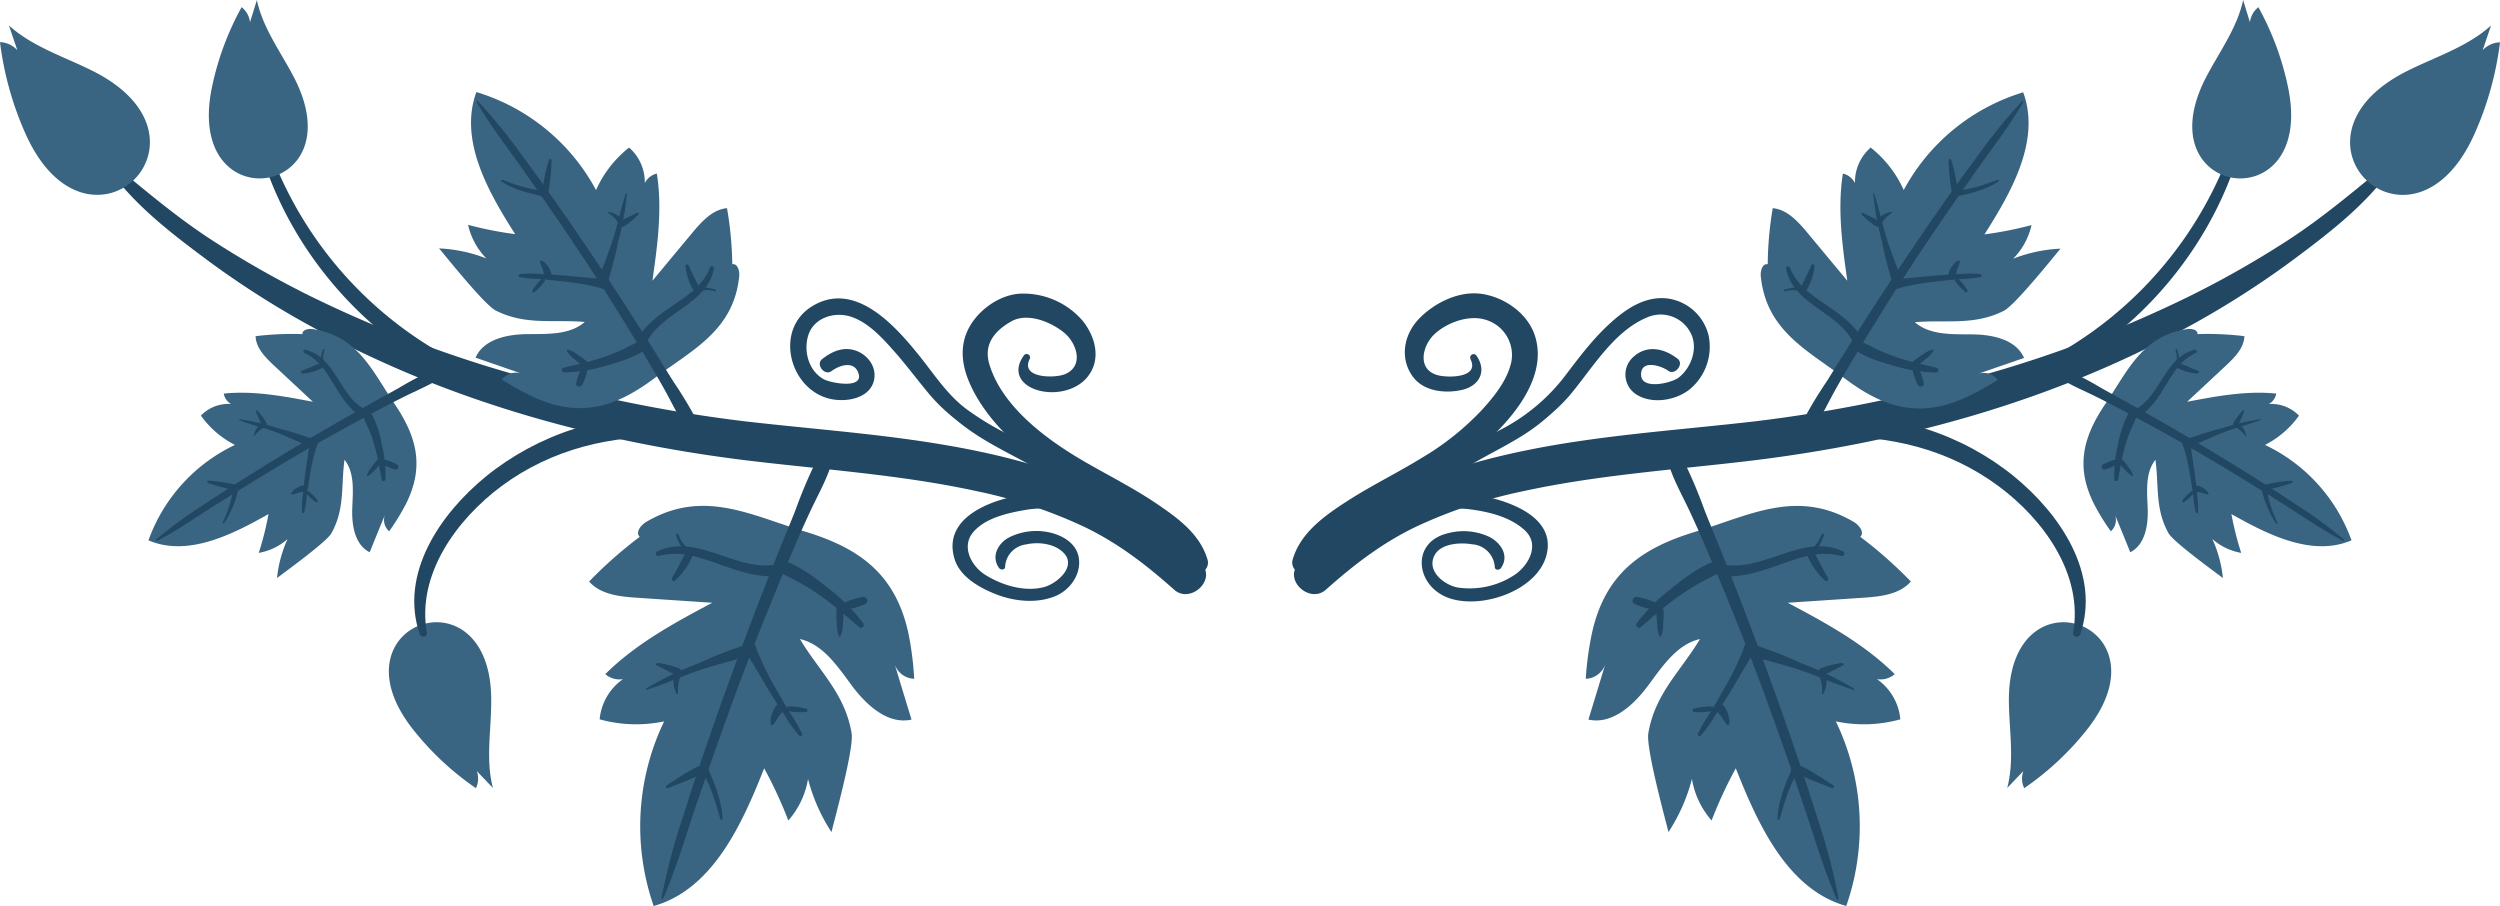 <svg xmlns="http://www.w3.org/2000/svg" viewBox="0 0 497.79 180.42"><defs><style>.cls-1{fill:#214762;}.cls-2{fill:#396582;}</style></defs><g id="Layer_2" data-name="Layer 2"><g id="Layer_1-2" data-name="Layer 1"><path class="cls-1" d="M445.07,27.06a77.17,77.17,0,0,1-48.62,49.36c-1.7.59-.77,3.55,1,3,23.76-7.39,43-27.8,49.17-51.86.25-1-1.19-1.52-1.51-.52Z"/><path class="cls-2" d="M439.22,15.47c2.64-5.1,6.23-9.85,7.42-15.47.46,1.48.91,3,1.36,4.43a4.46,4.46,0,0,1,1.68-3,56.83,56.83,0,0,1,5.92,16C461.11,44.14,426.87,39.41,439.22,15.47Z"/><path class="cls-2" d="M400,139.73c.06,5.74,1.14,11.6-.33,17.16l3.21-3.35a4.41,4.41,0,0,0,.17,3.4,57.12,57.12,0,0,0,12.49-11.65C432.41,124,399.71,112.8,400,139.73Z"/><path class="cls-1" d="M414.21,126.32c4.12-12.09-4.09-24-13.1-31.39-10.29-8.42-24.32-13.19-37.62-11.57-2.05.25-1.93,3.75.18,3.66,12.32-.48,24.24,2.36,34.26,9.77,8.91,6.59,16.95,17.56,14.86,29.23-.14.82,1.16,1.07,1.42.3Z"/><path class="cls-1" d="M474.62,33.2c-6.24,5.13-12.28,10.23-19.07,14.64a194.86,194.86,0,0,1-19.89,11.29A242.37,242.37,0,0,1,393.72,75a288.66,288.66,0,0,1-44.15,8.88c-15.34,1.78-30.82,2.73-46,5.86-16.28,3.35-34,9.62-45.12,22.63-2.79,3.27,2.39,7.86,5.54,5.06,5.55-4.94,11.15-9.27,17.88-12.51a95.8,95.8,0,0,1,21.45-7.12c15.12-3.3,30.59-4.28,45.92-6.14C379,88,408.61,79.85,435,65.45a180.69,180.69,0,0,0,21-13.27c7-5.19,14.57-10.9,19.73-18a.73.73,0,0,0-1.07-1Z"/><path class="cls-2" d="M435.5,65.53c.89-.14,2.16.15,2.05,1a59.63,59.63,0,0,1,9.35.41c-.09,2.39-2,4.28-3.74,5.91L435.49,80c5.86-1.12,11.82-2.24,17.75-1.63a3,3,0,0,1-1.47,2.08,7.66,7.66,0,0,1,6,2.31A18.9,18.9,0,0,1,451,88.59a33.57,33.57,0,0,1,17.22,19c-7.9,3.39-16.91-1.28-23.91-5.23a60.3,60.3,0,0,0,1.95,7.73,11.63,11.63,0,0,1-5.74-2.76,24.82,24.82,0,0,1,2.1,7.78c0-.09-9.71-7-10.81-8.9-2.74-4.86-1.91-9.46-2.63-14.67-2.06,2.62-1.67,6.32-1.54,9.65s-.49,7.29-3.47,8.77q-1.49-3.68-3-7.34a3,3,0,0,1-.87,3.17,43.6,43.6,0,0,1-3.38-5.5c-3.78-7.59-2-13.55,2.38-20S426.5,66.9,435.5,65.53Z"/><path class="cls-1" d="M466.72,107.44a88.33,88.33,0,0,0-9.82-7.16c-3.47-2.32-7-4.56-10.54-6.76Q435.64,86.86,424.6,80.7c-2-1.13-4.08-2.25-6.12-3.39A65.38,65.38,0,0,0,412.26,74c-1.15-.49-2,1.33-.95,2,1.76,1,3.69,1.83,5.53,2.73s3.67,1.85,5.49,2.81q5.54,2.94,11,6c7.21,4.07,14.27,8.4,21.28,12.81,3.95,2.49,7.79,5.19,11.94,7.34.12.06.28-.09.17-.19Z"/><path class="cls-1" d="M456.27,95.7a31.74,31.74,0,0,0-5.52.87.5.5,0,0,0,.19,1,31.21,31.21,0,0,0,5.41-1.41.22.22,0,0,0-.08-.44Z"/><path class="cls-1" d="M453.45,104a22.93,22.93,0,0,1-2.14-6.88c-.06-.63-1.16-.43-1,.19a21,21,0,0,0,2.84,6.87c.12.17.35,0,.28-.18Z"/><path class="cls-1" d="M450.07,83.47a46.8,46.8,0,0,0-7.72,1.82A67.27,67.27,0,0,0,435,87.62c-1,.4-.23,1.81.72,1.44,2.4-.94,4.7-2.07,7.12-3s4.91-1.5,7.28-2.45c.11,0,0-.19-.06-.18Z"/><path class="cls-1" d="M437.67,101.88a16.56,16.56,0,0,0-.18-3.29c-.11-1.21-.24-2.42-.4-3.63-.31-2.41-.76-4.81-.95-7.24-.09-1.12-2.05-.71-1.59.55a39.28,39.28,0,0,1,1.6,6.88c.19,1.12.37,2.25.53,3.38a23.89,23.89,0,0,0,.51,3.39.24.24,0,0,0,.48,0Z"/><path class="cls-1" d="M437,69.65c-5.93,1.45-6.73,9-11.67,11.79-.93.52-.12,2,.72,1.45,2.38-1.6,3.88-4,5.33-6.4s3.05-5,5.83-6.2a.34.34,0,0,0-.21-.64Z"/><path class="cls-1" d="M421.75,95.43c.42-2.23.79-4.45,1.41-6.64.28-1,.6-2,1-2.93s1-2.11,1.33-3.2a.84.84,0,0,0-1.5-.72,21.51,21.51,0,0,0-2.26,6.57,24.46,24.46,0,0,0-.73,6.87.39.39,0,0,0,.78.05Z"/><path class="cls-1" d="M439.75,98.22a2.43,2.43,0,0,0-1-1,3.09,3.09,0,0,0-1.47-.56.59.59,0,0,0-.22,1.15c.41.17.9.17,1.33.31a6.24,6.24,0,0,0,1.19.35.17.17,0,0,0,.17-.24Z"/><path class="cls-1" d="M434.85,100a8.62,8.62,0,0,0,1.81-1.6c.29-.3-.12-.77-.44-.49a9.55,9.55,0,0,0-1.67,1.75c-.12.19.1.46.3.34Z"/><path class="cls-1" d="M447.25,86.69a3.75,3.75,0,0,0-1.79-2.5c-.39-.18-.78.42-.46.7s.76.52,1.11.82a6.57,6.57,0,0,1,1,1.08c.06.08.21,0,.18-.1Z"/><path class="cls-1" d="M446.56,81.76a12.48,12.48,0,0,0-1.83,2.46c-.24.53.56.84.87.42a7.08,7.08,0,0,0,.66-1.32c.22-.47.41-.94.6-1.42.08-.19-.19-.28-.3-.14Z"/><path class="cls-1" d="M437.65,73.8c-1.2-.42-2.35-1-3.55-1.44-.54-.2-1,.63-.45.93a9.43,9.43,0,0,0,3.89,1.07.29.29,0,0,0,.11-.56Z"/><path class="cls-1" d="M433.17,69.73a4.27,4.27,0,0,1,.15,2.45c-.11.46.6.57.62.12a7,7,0,0,0-.47-2.72c-.08-.21-.37,0-.3.15Z"/><path class="cls-1" d="M424.73,94.67a3.81,3.81,0,0,0-.81-1.47,11.3,11.3,0,0,0-1.32-1.69c-.35-.35-1.09,0-.78.53a12.54,12.54,0,0,0,1.4,1.6,4,4,0,0,0,1.38,1.15.1.1,0,0,0,.13-.12Z"/><path class="cls-1" d="M422.05,91.33a10.44,10.44,0,0,0-3.31,1.16c-.49.28-.28,1.14.33,1A10.54,10.54,0,0,0,422.28,92c.31-.21.2-.75-.23-.67Z"/><path class="cls-2" d="M350.6,55c-.1-1.06.32-2.57,1.38-2.39a70.85,70.85,0,0,1,1-11.16c2.86.26,5,2.63,6.85,4.83q4,4.82,8,9.62c-1-7.08-2-14.28-.88-21.34a3.61,3.61,0,0,1,2.4,1.89,9.13,9.13,0,0,1,3.13-7.07,22.45,22.45,0,0,1,6.58,8.46,40.29,40.29,0,0,1,23.79-19.46c3.58,9.67-2.55,20.16-7.71,28.29a72.87,72.87,0,0,0,9.37-1.85,13.87,13.87,0,0,1-3.65,6.69,29.44,29.44,0,0,1,9.44-2c-.11,0-8.92,11.19-11.31,12.38-6,3-11.43,1.72-17.71,2.27,3,2.62,7.46,2.38,11.45,2.42s8.69,1,10.29,4.69l-9,3.11a3.57,3.57,0,0,1,3.75,1.24,52,52,0,0,1-6.79,3.72c-9.32,4.06-16.34,1.54-23.76-4.06S351.69,65.81,350.6,55Z"/><path class="cls-1" d="M402.64,20.15a107.24,107.24,0,0,0-9.16,11.31c-3,4-5.88,8.09-8.73,12.2Q376.14,56.1,368.1,68.92c-1.48,2.37-2.94,4.75-4.43,7.12a79.69,79.69,0,0,0-4.39,7.24c-.66,1.34,1.47,2.49,2.3,1.25,1.36-2,2.42-4.3,3.61-6.45s2.43-4.28,3.69-6.39q3.86-6.45,7.86-12.8c5.31-8.39,10.92-16.56,16.62-24.69,3.21-4.57,6.68-9,9.5-13.84.08-.14-.09-.35-.22-.21Z"/><path class="cls-1" d="M388,31.94a37.08,37.08,0,0,0,.71,6.66.6.6,0,0,0,1.18-.17,38.35,38.35,0,0,0-1.36-6.57.27.27,0,0,0-.53.08Z"/><path class="cls-1" d="M397.73,35.81c-2.72,1-5.42,2-8.35,2.15-.77,0-.59,1.36.17,1.18,2.91-.67,5.86-1.32,8.39-3,.2-.13,0-.41-.21-.34Z"/><path class="cls-1" d="M373,38.61a56.1,56.1,0,0,0,1.7,9.35A79.56,79.56,0,0,0,377,56.88c.42,1.17,2.16.39,1.77-.77-1-2.92-2.2-5.75-3.12-8.7s-1.5-6-2.49-8.86c0-.13-.22-.06-.21.06Z"/><path class="cls-1" d="M394.24,54.57a20.05,20.05,0,0,0-3.95,0c-1.46.06-2.91.14-4.37.26-2.91.22-5.8.62-8.72.71-1.35,0-1,2.4.55,1.93A48,48,0,0,1,386.09,56c1.35-.16,2.72-.3,4.08-.43a29.2,29.2,0,0,0,4.08-.39.29.29,0,0,0,0-.58Z"/><path class="cls-1" d="M355.63,53.46C357,60.65,366,62.06,369,68.15c.57,1.14,2.42.26,1.79-.79-1.78-2.93-4.56-4.87-7.34-6.76s-5.83-4-7.07-7.36a.41.41,0,0,0-.77.22Z"/><path class="cls-1" d="M385.55,73.22c-2.65-.64-5.28-1.2-7.86-2.08-1.17-.4-2.32-.84-3.44-1.34s-2.47-1.31-3.76-1.78a1,1,0,0,0-.95,1.74c2.18,1.54,5.17,2.39,7.72,3.11a30,30,0,0,0,8.18,1.29.47.47,0,0,0,.11-.94Z"/><path class="cls-1" d="M390,51.86A2.89,2.89,0,0,0,388.71,53a3.76,3.76,0,0,0-.76,1.72.71.71,0,0,0,1.36.34c.23-.48.26-1.07.45-1.57a7.17,7.17,0,0,0,.5-1.41c0-.16-.15-.25-.28-.21Z"/><path class="cls-1" d="M391.77,57.83a10.41,10.41,0,0,0-1.8-2.27c-.34-.37-.93.1-.61.49a10.55,10.55,0,0,0,2,2.11c.21.16.55-.08.41-.33Z"/><path class="cls-1" d="M376.64,42.18a4.48,4.48,0,0,0-3.1,2c-.24.45.45,1,.81.59s.67-.87,1-1.27a7.79,7.79,0,0,1,1.34-1.09c.11-.07,0-.25-.1-.22Z"/><path class="cls-1" d="M370.69,42.71a15.86,15.86,0,0,0,2.84,2.34c.61.32,1-.62.56-1a8.69,8.69,0,0,0-1.55-.87c-.54-.28-1.1-.54-1.65-.81-.23-.1-.36.21-.2.36Z"/><path class="cls-1" d="M360.64,52.89c-.59,1.41-1.35,2.75-1.95,4.16a.63.63,0,0,0,1.09.59,11.59,11.59,0,0,0,1.52-4.59.34.34,0,0,0-.66-.16Z"/><path class="cls-1" d="M355.49,58a5,5,0,0,1,2.94,0c.54.16.71-.69.18-.73a8.53,8.53,0,0,0-3.29.39c-.25.09-.08.45.17.38Z"/><path class="cls-1" d="M384.82,69.61a4.46,4.46,0,0,0-1.8.88A14.12,14.12,0,0,0,380.9,72c-.43.4,0,1.31.59,1a14.49,14.49,0,0,0,2-1.57A4.86,4.86,0,0,0,385,69.78a.12.12,0,0,0-.13-.17Z"/><path class="cls-1" d="M380.66,72.62a12.58,12.58,0,0,0,1.19,4c.31.61,1.35.4,1.2-.34a12.35,12.35,0,0,0-1.57-3.92.43.43,0,0,0-.82.23Z"/><path class="cls-2" d="M369.06,103.89c1.11.64,2.28,2.12,1.35,3a85.23,85.23,0,0,1,10.07,8.9c-2.26,2.59-6.07,3-9.51,3.23l-15,1c7.55,4,15.22,8.18,21.3,14.21a4.33,4.33,0,0,1-3.52,1,11,11,0,0,1,4.64,8,27.2,27.2,0,0,1-12.84.41,48.19,48.19,0,0,1,2.07,36.76c-11.88-3.34-17.73-16.68-22-27.42a87.23,87.23,0,0,0-4.81,10.39,16.63,16.63,0,0,1-3.92-8.26,35.64,35.64,0,0,1-4.68,10.59c.07-.12-4.56-16.55-4-19.7,1.33-7.91,6.41-12.29,10.29-18.76-4.66,1.06-7.56,5.55-10.42,9.38s-7.13,7.7-11.8,6.66q1.67-5.43,3.31-10.88a4.26,4.26,0,0,1-3.84,2.76A61.74,61.74,0,0,1,317,126c2.64-11.9,10-16.93,20.7-20.16S357.77,97.29,369.06,103.89Z"/><path class="cls-1" d="M366.09,178.87a127.74,127.74,0,0,0-4.5-16.86c-1.79-5.72-3.7-11.4-5.67-17.06q-6-17.13-12.73-34c-1.25-3.11-2.53-6.2-3.77-9.31a94.8,94.8,0,0,0-3.92-9.36c-.84-1.59-3.46-.34-2.84,1.34,1,2.75,2.47,5.38,3.7,8s2.44,5.37,3.6,8.09q3.53,8.28,6.85,16.64C351.2,137.5,355.16,148.71,359,160c2.17,6.34,4,12.83,6.71,19,.08.18.39.16.36-.06Z"/><path class="cls-1" d="M365,156.33c-2.22-1.33-4.52-3.1-6.95-4a.72.72,0,0,0-.67,1.27c2.16,1.45,4.94,2.28,7.32,3.31a.32.32,0,0,0,.3-.57Z"/><path class="cls-1" d="M354.37,163.06c1-3.33,1.84-6.7,3.81-9.61.51-.76-.9-1.52-1.26-.67-1.41,3.29-2.86,6.61-3,10.24,0,.29.41.29.48,0Z"/><path class="cls-1" d="M369.14,137.08a66.89,66.89,0,0,0-10.27-4.94,94.23,94.23,0,0,0-10.3-4c-1.43-.42-1.9,1.81-.49,2.26,3.51,1.11,7.11,1.92,10.62,3.11s6.84,2.76,10.34,3.84c.16,0,.22-.17.1-.25Z"/><path class="cls-1" d="M338.66,146.45a23.86,23.86,0,0,0,2.77-3.84q1.45-2.19,2.84-4.41c1.83-3,3.48-6.07,5.46-8.95.91-1.34-1.63-2.65-2.26-.83a57.34,57.34,0,0,1-4.42,9.13c-.8,1.43-1.62,2.86-2.46,4.26a34.9,34.9,0,0,0-2.5,4.24.35.35,0,0,0,.57.4Z"/><path class="cls-1" d="M367,109.81c-7.93-3.74-15.64,4-23.68,2.62-1.51-.26-2,2.16-.5,2.28,4.1.35,7.93-1,11.73-2.34s7.94-2.85,12.11-1.66a.49.49,0,0,0,.34-.9Z"/><path class="cls-1" d="M326.71,124.86c2.49-2.1,4.89-4.26,7.56-6.14q1.82-1.27,3.73-2.39c1.42-.84,3-1.47,4.38-2.38a1.21,1.21,0,0,0-1-2.16c-3,1-6,3.33-8.46,5.3a35.54,35.54,0,0,0-7,7,.56.56,0,0,0,.82.76Z"/><path class="cls-1" d="M344.29,144.22a3.36,3.36,0,0,0-.21-2,4.52,4.52,0,0,0-1.12-2,.86.86,0,0,0-1.3,1.09c.31.56.86,1,1.21,1.55a9.39,9.39,0,0,0,1,1.47.24.24,0,0,0,.4-.13Z"/><path class="cls-1" d="M337.24,141.76a12.62,12.62,0,0,0,3.47-.15.47.47,0,0,0,0-.94,12.91,12.91,0,0,0-3.45.45.33.33,0,0,0,0,.64Z"/><path class="cls-1" d="M363.08,138.13a5.4,5.4,0,0,0,.26-4.41.63.63,0,0,0-1.15.37c.1.66.37,1.26.49,1.92a8.88,8.88,0,0,1,.11,2.06.16.16,0,0,0,.29.06Z"/><path class="cls-1" d="M366.76,132a19.42,19.42,0,0,0-4.27,1.1c-.74.37-.13,1.44.6,1.26a10.15,10.15,0,0,0,1.93-.88c.66-.33,1.3-.69,2-1,.26-.14,0-.49-.21-.44Z"/><path class="cls-1" d="M364,115.07c-1-1.57-1.72-3.25-2.66-4.82-.43-.71-1.65-.17-1.34.63a13.62,13.62,0,0,0,3.38,4.71.41.41,0,0,0,.62-.52Z"/><path class="cls-1" d="M362.66,106.47a6.07,6.07,0,0,1-2,2.87c-.54.42.16,1.18.58.69a9.78,9.78,0,0,0,1.94-3.46c.09-.3-.38-.39-.48-.1Z"/><path class="cls-1" d="M330.73,126.71a5.45,5.45,0,0,0,.42-2.37,17.71,17.71,0,0,0,.06-3.09c-.09-.71-1.28-.92-1.36-.11a17.38,17.38,0,0,0,.12,3.06,5.71,5.71,0,0,0,.5,2.52.15.15,0,0,0,.26,0Z"/><path class="cls-1" d="M330.74,120.55a15.35,15.35,0,0,0-4.74-1.69c-.8-.12-1.34,1-.52,1.41a15.17,15.17,0,0,0,4.91,1.24.52.52,0,0,0,.35-1Z"/><path class="cls-2" d="M479.2,14.19c5.71-2.88,12.06-4.82,16.81-9.12L494.34,10a4.88,4.88,0,0,1,3.45-1.57,63.91,63.91,0,0,1-5.12,18.33C480.23,54.37,452.41,27.73,479.2,14.19Z"/><path class="cls-1" d="M292.83,71.6c1.79,3.68-4.62,3.67-6.62,3.09-4.1-1.16-3-5.86-.63-8.11s6.61-3.87,9.89-3a7.31,7.31,0,0,1,5.45,8.53c-.8,3.6-3.35,6.76-5.77,9.43a54.12,54.12,0,0,1-12,9.6c-4.87,3-10,5.49-14.79,8.57-4.57,2.94-9.48,6.38-11,11.82a2.13,2.13,0,0,0,3.87,1.63c3.52-5.67,9.69-9.22,15.33-12.44,5.88-3.35,11.8-6.49,17.08-10.77,6.27-5.1,14.83-14.18,12-23.06-1.45-4.59-6.3-7.87-10.92-8.41-4.45-.52-9.2,1.91-12.18,5s-3.9,7.79-1.26,11.47c2.16,3,6.48,3.45,9.81,2.69,3.53-.8,5-3.78,2.92-6.79a.68.68,0,0,0-1.18.69Z"/><path class="cls-1" d="M289.05,92.29c2-.72,4.11-1.12,6-2,2.39-1,4.75-2.14,7.05-3.37a35,35,0,0,0,10.28-8c4.57-5.36,8.8-12.89,15.57-15.71a6.69,6.69,0,0,1,8.68,3.08c1.57,3,.13,7-2.43,8.93-1.44,1.07-7.42,2.5-7.44-.63s4.15-1.71,5.43-.75,3.22-1.34,1.85-2.4c-2.7-2.11-6.15-2.85-8.86-.33a4.7,4.7,0,0,0,.28,7.18c3.13,2.34,8.21,1.53,11.07-.84a11,11,0,0,0,3.69-10.6,9.74,9.74,0,0,0-8.56-7.46c-4.29-.35-8,2.19-11,4.93-3.53,3.17-6.39,7.05-9.25,10.81a38.06,38.06,0,0,1-12.75,10.5c-3.37,1.82-6.71,3.65-10.07,5.47-.63.34-.2,1.42.49,1.16Z"/><path class="cls-1" d="M309.29,80.32a33,33,0,0,1-9.65,6.55A94.47,94.47,0,0,1,289.4,91c-4.41,1.53-13.59,3.64-13.33,9.88a1.91,1.91,0,0,0,3.53,1,20.56,20.56,0,0,1,2-2.88A13.64,13.64,0,0,1,285,96.81c2.49-1.31,5-2.59,7.43-4,6-3.65,12.89-6.31,17.59-11.77.4-.46-.25-1.13-.68-.67Z"/><path class="cls-1" d="M266.86,112.46c6.92-6.48,16.3-12.37,26.18-11,3.69.51,7.91,1.58,10.67,4.23,2.92,2.82.67,6.89-2.13,8.78A16.23,16.23,0,0,1,290.37,117c-2.86-.46-6.53-3.45-4.62-6.62,1.34-2.22,5.16-2.4,7.39-2a4.83,4.83,0,0,1,4.5,4.59c.09.63.93.56,1.21.16,1.7-2.41.1-4.92-2.18-6.17a12.09,12.09,0,0,0-8.57-.73c-7.08,1.83-6.23,10.08-.12,12.65,6.38,2.68,17.73-1,19.85-8,2.64-8.74-9.67-12-15.83-12.59-10.48-1-19.66,5.63-26.5,12.81a1,1,0,0,0,1.36,1.36Z"/><path class="cls-1" d="M52.72,27.06a77.15,77.15,0,0,0,48.62,49.36c1.7.59.77,3.55-1,3-23.76-7.39-43-27.8-49.17-51.86-.25-1,1.19-1.52,1.51-.52Z"/><path class="cls-2" d="M58.57,15.47C55.93,10.37,52.33,5.62,51.15,0L49.78,4.43a4.41,4.41,0,0,0-1.67-3,56.83,56.83,0,0,0-5.92,16C36.68,44.14,70.92,39.41,58.57,15.47Z"/><path class="cls-2" d="M97.81,139.73c0,5.74-1.13,11.6.34,17.16l-3.21-3.35a4.41,4.41,0,0,1-.17,3.4,57.12,57.12,0,0,1-12.49-11.65C65.38,124,98.08,112.8,97.81,139.73Z"/><path class="cls-1" d="M83.58,126.32c-4.12-12.09,4.09-24,13.1-31.39C107,86.51,121,81.74,134.3,83.36c2,.25,1.93,3.75-.19,3.66-12.31-.48-24.23,2.36-34.25,9.77C91,103.38,82.91,114.35,85,126c.14.82-1.16,1.07-1.42.3Z"/><path class="cls-1" d="M23.17,33.2c6.24,5.13,12.27,10.23,19.07,14.64A194.86,194.86,0,0,0,62.13,59.13,242.37,242.37,0,0,0,104.07,75a288.66,288.66,0,0,0,44.15,8.88c15.34,1.78,30.82,2.73,46,5.86,16.29,3.35,34,9.62,45.13,22.63,2.79,3.27-2.39,7.86-5.54,5.06-5.55-4.94-11.15-9.27-17.88-12.51a95.8,95.8,0,0,0-21.45-7.12c-15.12-3.3-30.59-4.28-45.92-6.14C118.79,88,89.18,79.85,62.8,65.45a179.85,179.85,0,0,1-21-13.27c-7-5.19-14.57-10.9-19.73-18a.73.73,0,0,1,1.07-1Z"/><path class="cls-2" d="M62.29,65.53c-.89-.14-2.16.15-2.06,1a59.5,59.5,0,0,0-9.34.41c.09,2.39,2,4.28,3.74,5.91L62.3,80c-5.86-1.12-11.82-2.24-17.75-1.63A3,3,0,0,0,46,80.44a7.65,7.65,0,0,0-6,2.31,18.9,18.9,0,0,0,6.78,5.84,33.57,33.57,0,0,0-17.22,19c7.9,3.39,16.91-1.28,23.9-5.23a58.65,58.65,0,0,1-1.94,7.73,11.63,11.63,0,0,0,5.74-2.76,24.82,24.82,0,0,0-2.1,7.78c0-.09,9.71-7,10.81-8.9,2.74-4.86,1.91-9.46,2.63-14.67,2.06,2.62,1.67,6.32,1.54,9.65s.49,7.29,3.47,8.77q1.49-3.68,3-7.34a3,3,0,0,0,.87,3.17,43.6,43.6,0,0,0,3.38-5.5c3.78-7.59,2-13.55-2.38-20S71.29,66.9,62.29,65.53Z"/><path class="cls-1" d="M31.07,107.44a88.33,88.33,0,0,1,9.82-7.16c3.47-2.32,7-4.56,10.54-6.76Q62.16,86.86,73.19,80.7c2-1.13,4.08-2.25,6.12-3.39A65.38,65.38,0,0,1,85.53,74c1.15-.49,2,1.33,1,2-1.76,1-3.7,1.83-5.53,2.73s-3.67,1.85-5.49,2.81q-5.53,2.94-11,6c-7.22,4.07-14.27,8.4-21.28,12.81-4,2.49-7.79,5.19-11.94,7.34-.12.06-.28-.09-.17-.19Z"/><path class="cls-1" d="M41.52,95.7a31.74,31.74,0,0,1,5.52.87.5.5,0,0,1-.19,1,31.21,31.21,0,0,1-5.41-1.41.22.22,0,0,1,.08-.44Z"/><path class="cls-1" d="M44.34,104a22.93,22.93,0,0,0,2.14-6.88c.06-.63,1.16-.43,1,.19a20.76,20.76,0,0,1-2.85,6.87c-.11.17-.34,0-.27-.18Z"/><path class="cls-1" d="M47.72,83.47a46.8,46.8,0,0,1,7.72,1.82,66.42,66.42,0,0,1,7.33,2.33c1,.4.24,1.81-.71,1.44-2.4-.94-4.7-2.07-7.12-3S50,84.6,47.66,83.65c-.11,0,0-.19.06-.18Z"/><path class="cls-1" d="M60.12,101.88a16.56,16.56,0,0,1,.18-3.29c.11-1.21.24-2.42.4-3.63.31-2.41.76-4.81.95-7.24.09-1.12,2.05-.71,1.59.55a39.28,39.28,0,0,0-1.6,6.88c-.2,1.12-.37,2.25-.54,3.38a22.52,22.52,0,0,1-.5,3.39.24.24,0,0,1-.48,0Z"/><path class="cls-1" d="M60.83,69.65c5.93,1.45,6.73,9,11.67,11.79.93.52.12,2-.72,1.45-2.38-1.6-3.88-4-5.33-6.4s-3.05-5-5.84-6.2a.34.34,0,0,1,.22-.64Z"/><path class="cls-1" d="M76,95.43c-.43-2.23-.79-4.45-1.41-6.64-.28-1-.6-2-1-2.93s-1-2.11-1.33-3.2a.84.84,0,0,1,1.5-.72,21.51,21.51,0,0,1,2.26,6.57,24.83,24.83,0,0,1,.73,6.87.39.39,0,0,1-.78.05Z"/><path class="cls-1" d="M58,98.22a2.43,2.43,0,0,1,1-1,3.09,3.09,0,0,1,1.47-.56.59.59,0,0,1,.22,1.15c-.41.17-.9.17-1.33.31a6.24,6.24,0,0,1-1.19.35.17.17,0,0,1-.17-.24Z"/><path class="cls-1" d="M62.94,100a8.62,8.62,0,0,1-1.81-1.6c-.29-.3.12-.77.43-.49a9.28,9.28,0,0,1,1.68,1.75c.12.19-.1.46-.3.34Z"/><path class="cls-1" d="M50.54,86.69a3.75,3.75,0,0,1,1.79-2.5c.38-.18.77.42.46.7s-.76.52-1.11.82a6.57,6.57,0,0,0-1,1.08c-.06.08-.21,0-.18-.1Z"/><path class="cls-1" d="M51.23,81.76a12.89,12.89,0,0,1,1.83,2.46c.24.53-.56.84-.87.42a7.08,7.08,0,0,1-.66-1.32c-.22-.47-.41-.94-.6-1.42-.08-.19.19-.28.3-.14Z"/><path class="cls-1" d="M60.14,73.8c1.2-.42,2.35-1,3.55-1.44a.52.52,0,0,1,.45.93,9.47,9.47,0,0,1-3.89,1.07.29.29,0,0,1-.11-.56Z"/><path class="cls-1" d="M64.62,69.73a4.27,4.27,0,0,0-.15,2.45c.11.46-.61.57-.62.12a7,7,0,0,1,.47-2.72c.08-.21.37,0,.3.15Z"/><path class="cls-1" d="M73.06,94.67a3.81,3.81,0,0,1,.81-1.47,11.3,11.3,0,0,1,1.32-1.69c.35-.35,1.09,0,.78.53a12.54,12.54,0,0,1-1.4,1.6,4,4,0,0,1-1.38,1.15.1.1,0,0,1-.13-.12Z"/><path class="cls-1" d="M75.74,91.33a10.44,10.44,0,0,1,3.31,1.16c.49.28.28,1.14-.34,1A10.59,10.59,0,0,1,75.51,92a.36.36,0,0,1,.23-.67Z"/><path class="cls-2" d="M147.19,55c.1-1.06-.32-2.57-1.38-2.39a70.85,70.85,0,0,0-1.05-11.16c-2.86.26-5,2.63-6.85,4.83l-8,9.62c1-7.08,2-14.28.88-21.34a3.61,3.61,0,0,0-2.4,1.89,9.13,9.13,0,0,0-3.13-7.07,22.45,22.45,0,0,0-6.58,8.46A40.29,40.29,0,0,0,94.86,18.33c-3.58,9.67,2.55,20.16,7.71,28.29a72.53,72.53,0,0,1-9.37-1.85,13.94,13.94,0,0,0,3.64,6.69,29.32,29.32,0,0,0-9.43-2c.11,0,8.92,11.19,11.31,12.38,6,3,11.43,1.72,17.71,2.27-3,2.62-7.46,2.38-11.45,2.42s-8.69,1-10.29,4.69l9,3.11a3.57,3.57,0,0,0-3.75,1.24,52,52,0,0,0,6.79,3.72C116,83.32,123,80.8,130.46,75.2S146.09,65.81,147.19,55Z"/><path class="cls-1" d="M95.15,20.15a107.24,107.24,0,0,1,9.16,11.31c3,4,5.88,8.09,8.73,12.2q8.61,12.44,16.65,25.26c1.48,2.37,2.94,4.75,4.43,7.12a79.69,79.69,0,0,1,4.39,7.24c.66,1.34-1.47,2.49-2.3,1.25-1.36-2-2.42-4.3-3.61-6.45s-2.43-4.28-3.69-6.39q-3.85-6.45-7.86-12.8c-5.31-8.39-10.92-16.56-16.62-24.69-3.21-4.57-6.68-9-9.5-13.84-.08-.14.09-.35.22-.21Z"/><path class="cls-1" d="M109.82,31.94a37.08,37.08,0,0,1-.71,6.66.6.6,0,0,1-1.18-.17,38.35,38.35,0,0,1,1.36-6.57.27.27,0,0,1,.53.08Z"/><path class="cls-1" d="M100.06,35.81c2.72,1,5.42,2,8.35,2.15.77,0,.59,1.36-.17,1.18-2.91-.67-5.86-1.32-8.39-3-.21-.13,0-.41.21-.34Z"/><path class="cls-1" d="M124.83,38.61a56.1,56.1,0,0,1-1.7,9.35,79.56,79.56,0,0,1-2.35,8.92c-.42,1.17-2.16.39-1.77-.77,1-2.92,2.2-5.75,3.12-8.7s1.5-6,2.48-8.86c0-.13.23-.06.22.06Z"/><path class="cls-1" d="M103.55,54.57a20.05,20.05,0,0,1,4,0c1.46.06,2.91.14,4.37.26,2.91.22,5.8.62,8.72.71,1.35,0,1,2.4-.55,1.93A48,48,0,0,0,111.7,56c-1.36-.16-2.72-.3-4.08-.43a29.2,29.2,0,0,1-4.08-.39.29.29,0,0,1,0-.58Z"/><path class="cls-1" d="M142.16,53.46c-1.36,7.19-10.34,8.6-13.39,14.69-.57,1.14-2.42.26-1.79-.79,1.78-2.93,4.55-4.87,7.34-6.76s5.83-4,7.07-7.36a.41.41,0,0,1,.77.22Z"/><path class="cls-1" d="M112.24,73.22c2.64-.64,5.28-1.2,7.86-2.08,1.16-.4,2.32-.84,3.44-1.34S126,68.49,127.3,68a1,1,0,0,1,1,1.74c-2.18,1.54-5.17,2.39-7.72,3.11a30,30,0,0,1-8.18,1.29.47.47,0,0,1-.11-.94Z"/><path class="cls-1" d="M107.81,51.86A2.87,2.87,0,0,1,109.07,53a3.67,3.67,0,0,1,.77,1.72.71.71,0,0,1-1.36.34c-.23-.48-.26-1.07-.45-1.57a7.17,7.17,0,0,1-.5-1.41c0-.16.14-.25.28-.21Z"/><path class="cls-1" d="M106,57.83a10.45,10.45,0,0,1,1.81-2.27c.34-.37.93.1.61.49a10.55,10.55,0,0,1-2,2.11c-.21.16-.55-.08-.42-.33Z"/><path class="cls-1" d="M121.15,42.18a4.48,4.48,0,0,1,3.1,2c.24.45-.45,1-.81.59s-.67-.87-1-1.27a7.79,7.79,0,0,0-1.34-1.09c-.11-.07,0-.25.1-.22Z"/><path class="cls-1" d="M127.1,42.71a15.86,15.86,0,0,1-2.84,2.34c-.61.32-1-.62-.56-1a8.69,8.69,0,0,1,1.55-.87c.54-.28,1.1-.54,1.65-.81.23-.1.36.21.2.36Z"/><path class="cls-1" d="M137.15,52.89c.59,1.41,1.35,2.75,1.94,4.16a.62.62,0,0,1-1.08.59,11.43,11.43,0,0,1-1.52-4.59.34.34,0,0,1,.66-.16Z"/><path class="cls-1" d="M142.3,58a5,5,0,0,0-2.94,0c-.54.16-.71-.69-.18-.73a8.53,8.53,0,0,1,3.29.39c.25.09.08.45-.17.38Z"/><path class="cls-1" d="M113,69.61a4.46,4.46,0,0,1,1.8.88A14,14,0,0,1,116.88,72c.44.4,0,1.31-.58,1a13.92,13.92,0,0,1-2-1.57,4.86,4.86,0,0,1-1.45-1.58.12.12,0,0,1,.13-.17Z"/><path class="cls-1" d="M117.13,72.62a12.58,12.58,0,0,1-1.19,4c-.31.61-1.35.4-1.2-.34a12.35,12.35,0,0,1,1.57-3.92.43.43,0,0,1,.82.23Z"/><path class="cls-2" d="M128.73,103.89c-1.11.64-2.28,2.12-1.35,3a86.13,86.13,0,0,0-10.08,8.9c2.27,2.59,6.08,3,9.52,3.23l15,1c-7.55,4-15.22,8.18-21.3,14.21a4.33,4.33,0,0,0,3.52,1,11,11,0,0,0-4.64,8,27.2,27.2,0,0,0,12.84.41,48.24,48.24,0,0,0-2.08,36.76c11.89-3.34,17.74-16.68,22-27.42a87.23,87.23,0,0,1,4.81,10.39,16.63,16.63,0,0,0,3.92-8.26,35.64,35.64,0,0,0,4.68,10.59c-.07-.12,4.56-16.55,4-19.7-1.33-7.91-6.41-12.29-10.3-18.76,4.67,1.06,7.57,5.55,10.43,9.38s7.12,7.7,11.8,6.66q-1.67-5.43-3.31-10.88a4.26,4.26,0,0,0,3.84,2.76,61.74,61.74,0,0,0-1.18-9.2c-2.64-11.9-10-16.93-20.7-20.16S140,97.29,128.73,103.89Z"/><path class="cls-1" d="M131.7,178.87A127.74,127.74,0,0,1,136.2,162c1.78-5.72,3.7-11.4,5.67-17.06q6-17.13,12.73-34c1.25-3.11,2.53-6.2,3.77-9.31a94.8,94.8,0,0,1,3.92-9.36c.84-1.59,3.46-.34,2.84,1.34-1,2.75-2.47,5.38-3.7,8s-2.44,5.37-3.6,8.09q-3.53,8.28-6.85,16.64c-4.39,11.06-8.35,22.27-12.21,33.52-2.17,6.34-4,12.83-6.71,19-.08.18-.4.16-.36-.06Z"/><path class="cls-1" d="M132.78,156.33c2.22-1.33,4.52-3.1,6.95-4a.72.72,0,0,1,.67,1.27c-2.16,1.45-4.94,2.28-7.32,3.31a.32.32,0,0,1-.3-.57Z"/><path class="cls-1" d="M143.42,163.06c-1-3.33-1.84-6.7-3.81-9.61-.51-.76.9-1.52,1.26-.67,1.41,3.29,2.86,6.61,3,10.24,0,.29-.41.29-.48,0Z"/><path class="cls-1" d="M128.65,137.08a66.89,66.89,0,0,1,10.27-4.94,94.23,94.23,0,0,1,10.3-4c1.43-.42,1.9,1.81.49,2.26-3.51,1.11-7.12,1.92-10.62,3.11s-6.84,2.76-10.34,3.84c-.16,0-.22-.17-.1-.25Z"/><path class="cls-1" d="M159.13,146.45a23.86,23.86,0,0,1-2.77-3.84q-1.46-2.19-2.84-4.41c-1.83-3-3.48-6.07-5.46-8.95-.91-1.34,1.63-2.65,2.26-.83a57.34,57.34,0,0,0,4.42,9.13c.8,1.43,1.62,2.86,2.46,4.26a34.9,34.9,0,0,1,2.5,4.24.35.35,0,0,1-.57.4Z"/><path class="cls-1" d="M130.82,109.81c7.93-3.74,15.64,4,23.68,2.62,1.51-.26,2,2.16.5,2.28-4.1.35-7.93-1-11.73-2.34s-7.94-2.85-12.12-1.66a.49.49,0,0,1-.33-.9Z"/><path class="cls-1" d="M171.08,124.86c-2.49-2.1-4.9-4.26-7.56-6.14q-1.82-1.27-3.73-2.39c-1.42-.84-3-1.47-4.38-2.38a1.21,1.21,0,0,1,1-2.16c3,1,6,3.33,8.46,5.3a35.81,35.81,0,0,1,7,7,.56.56,0,0,1-.82.76Z"/><path class="cls-1" d="M153.5,144.22a3.36,3.36,0,0,1,.21-2,4.52,4.52,0,0,1,1.12-2,.86.86,0,0,1,1.3,1.09c-.31.56-.86,1-1.22,1.55a8.71,8.71,0,0,1-1,1.47.24.24,0,0,1-.4-.13Z"/><path class="cls-1" d="M160.55,141.76a12.62,12.62,0,0,1-3.47-.15.47.47,0,0,1,0-.94,12.91,12.91,0,0,1,3.45.45.33.33,0,0,1,0,.64Z"/><path class="cls-1" d="M134.71,138.13a5.4,5.4,0,0,1-.26-4.41.63.63,0,0,1,1.15.37c-.1.66-.37,1.26-.5,1.92a9.46,9.46,0,0,0-.1,2.06.16.16,0,0,1-.29.06Z"/><path class="cls-1" d="M131,132a19.42,19.42,0,0,1,4.27,1.1c.74.37.13,1.44-.6,1.26a10.15,10.15,0,0,1-1.93-.88c-.66-.33-1.3-.69-2-1-.26-.14,0-.49.21-.44Z"/><path class="cls-1" d="M133.8,115.07c1-1.57,1.72-3.25,2.66-4.82.43-.71,1.65-.17,1.34.63a13.75,13.75,0,0,1-3.38,4.71.41.41,0,0,1-.62-.52Z"/><path class="cls-1" d="M135.13,106.47a6,6,0,0,0,2,2.87c.54.42-.17,1.18-.58.69a9.78,9.78,0,0,1-1.94-3.46c-.09-.3.37-.39.48-.1Z"/><path class="cls-1" d="M167.06,126.71a5.45,5.45,0,0,1-.42-2.37,17.71,17.71,0,0,1-.06-3.09c.09-.71,1.28-.92,1.35-.11a16.46,16.46,0,0,1-.11,3.06,5.71,5.71,0,0,1-.5,2.52.15.15,0,0,1-.26,0Z"/><path class="cls-1" d="M167.05,120.55a15.35,15.35,0,0,1,4.74-1.69c.8-.12,1.34,1,.52,1.41a15.17,15.17,0,0,1-4.91,1.24.52.52,0,0,1-.35-1Z"/><path class="cls-2" d="M18.59,14.19C12.88,11.31,6.53,9.37,1.78,5.07L3.45,10A4.88,4.88,0,0,0,0,8.39,63.91,63.91,0,0,0,5.12,26.72C17.56,54.37,45.38,27.73,18.59,14.19Z"/><path class="cls-1" d="M203.78,70.91c-2.06,2.94-.75,5.57,2.51,6.68s7.62.39,10-2.25c3.08-3.47,1.94-8.1-.66-11.4a15.58,15.58,0,0,0-12-5.48c-4.67,0-9.58,3.68-11.24,8s-.14,8.7,2,12.44c5.82,10.07,16.42,16,26.21,21.44,5.88,3.3,12.39,7,16,12.84a2.13,2.13,0,0,0,3.87-1.63c-1.48-5.24-6-8.43-10.32-11.36-4.72-3.19-9.87-5.72-14.78-8.61-7.12-4.19-15.81-10.61-18.36-19-1.22-4,1-6.7,4.38-8.6,3.21-1.8,7.83.11,10.44,2.22s4.08,6.73.18,8.32c-2,.82-8.87.82-7-3a.68.68,0,0,0-1.18-.69Z"/><path class="cls-1" d="M209.23,91.13c-2.68-1.46-5.24-3-8-4.4a57.42,57.42,0,0,1-8.66-5.17c-3.89-2.86-6.49-6.94-9.46-10.65-4.9-6.12-13-15.25-21.54-9.84-7.55,4.79-4.25,16.77,4,18.41,3.12.62,7.75-.2,8.48-3.88.58-2.87-1.74-5.5-4.46-6-2.21-.42-4.18.57-5.87,1.89-1.37,1.06.46,3.43,1.85,2.4,1.67-1.24,4.66-2.15,5.41.6.83,3.07-5.86,1.7-7,1-3-1.69-4-5.6-3.05-8.7,1.11-3.55,5.21-4.77,8.43-3.75,3.52,1.11,6.39,4.31,8.77,7s4.62,5.73,7,8.56a35.07,35.07,0,0,0,9.89,8c2.26,1.29,4.64,2.37,7,3.43,2.15,1,4.5,1.45,6.72,2.27.69.26,1.12-.82.49-1.16Z"/><path class="cls-1" d="M187.82,81C192.35,86.25,199,89.21,205,92.51c2.44,1.34,4.92,2.63,7.34,4a24.44,24.44,0,0,1,3.42,2.09,14.75,14.75,0,0,1,2.44,3.23,1.91,1.91,0,0,0,3.53-1c.25-6-8.48-8.3-12.81-9.7-3.25-1.06-6.4-2.56-9.58-3.81a30.78,30.78,0,0,1-10.83-7.06c-.43-.46-1.08.21-.68.67Z"/><path class="cls-1" d="M232.29,111.1c-7.06-7.41-16.24-13.77-27-12.76-6.57.61-17.88,4.16-15.23,12.94,1.1,3.63,5.06,5.8,8.35,7.08,3.62,1.41,8.13,1.85,11.78.31,2.88-1.21,5.1-4.3,4.63-7.52-.41-2.81-2.94-4.39-5.49-5.05a12.17,12.17,0,0,0-8.23.82c-2.35,1.15-3.83,3.84-2.18,6.17.28.4,1.12.47,1.21-.16a4.74,4.74,0,0,1,4.15-4.52c2.47-.57,5.76-.19,7.56,1.73,2.6,2.77-1.56,6.16-4,6.77-3.87,1-8.38-.39-11.66-2.45-2.79-1.75-4.81-5.61-2.42-8.47s6.94-3.86,10.46-4.46c10-1.7,19.69,4.38,26.68,10.93a1,1,0,0,0,1.36-1.36Z"/></g></g></svg>